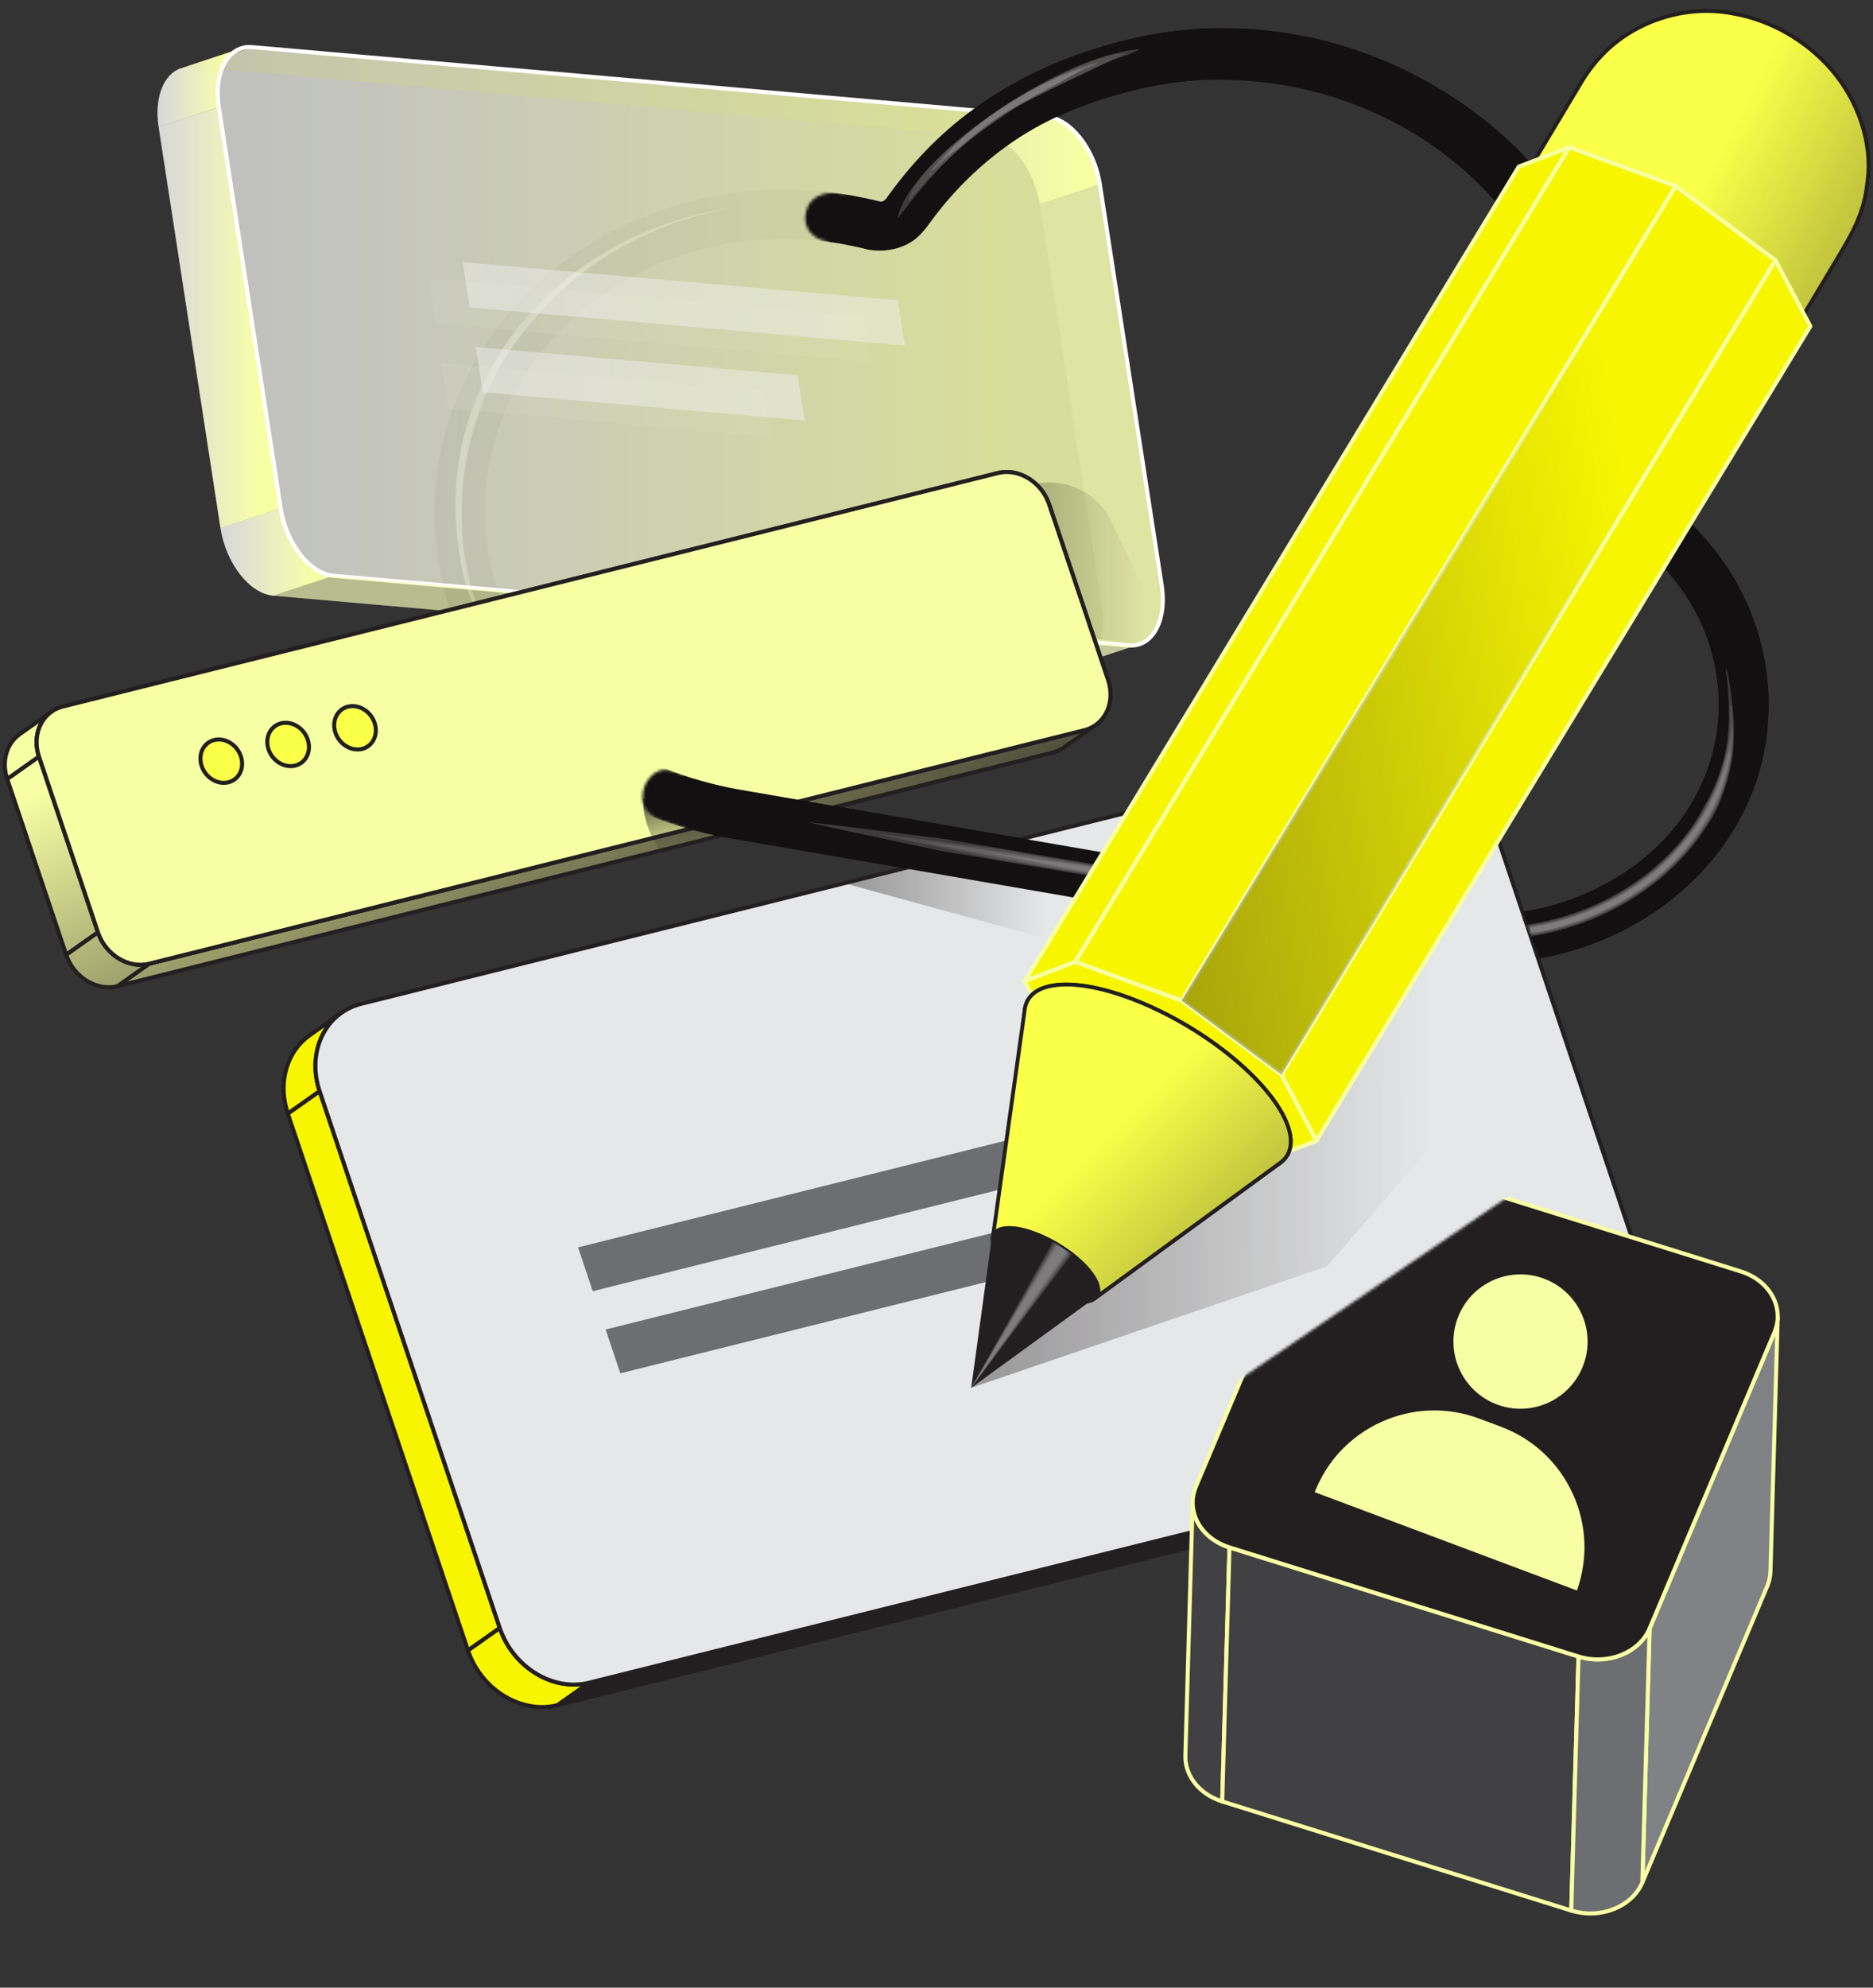 <svg width="660" height="700" viewBox="0 0 660 700" fill="none" xmlns="http://www.w3.org/2000/svg">
<rect x="0" y="0" width="660" height="700" fill="#333333" stroke="none"/>
<g clip-path="url(#clip0_202_282)">
<path d="M301.188 69.043L301.251 69.056L301.317 69.067L301.188 69.043ZM570.465 160.104C570.458 160.151 570.448 160.199 570.441 160.246C570.405 160.495 570.389 160.606 570.465 160.104ZM381.839 18.474C381.91 18.45 381.983 18.428 382.055 18.404C382.18 18.362 382.302 18.313 382.428 18.271L381.839 18.474ZM258.82 67.982C258.888 67.972 258.956 67.96 259.025 67.95C258.738 67.993 258.726 67.996 258.82 67.982ZM279.033 66.807L279.063 66.808C279.245 66.811 279.425 66.808 279.606 66.811L279.033 66.807Z" fill="#121011"/>
<path d="M621.853 232.897L621.776 232.48C621.572 231.398 621.35 230.32 621.109 229.246C620.698 227.415 620.235 225.593 619.713 223.79C618.565 219.826 617.136 215.948 615.437 212.187C611.862 204.267 607.097 196.907 601.427 190.329C594.428 182.213 586.078 175.257 576.93 169.692C575.845 169.028 574.75 168.381 573.646 167.75C572.556 167.137 571.457 166.54 570.35 165.958C569.451 165.483 569.553 165.454 569.715 164.574C569.98 163.136 570.225 161.694 570.442 160.248C570.478 159.996 570.535 159.606 570.542 159.565C570.583 159.275 570.63 158.984 570.667 158.694L570.818 157.494C570.99 156.132 571.141 154.769 571.269 153.402C571.586 150.037 571.767 146.651 571.786 143.27C571.819 138.053 571.541 132.839 570.952 127.656C569.337 113.547 565.875 99.902 559.697 87.073C547.124 60.964 524.91 40.333 499.471 26.924C471.764 12.321 439.523 6.737 408.567 11.696C399.556 13.14 390.714 15.539 382.057 18.405C367.956 23.198 354.749 29.926 342.694 38.691C330.741 47.382 320.618 58.145 312.097 70.183C311.41 70.76 310.991 71.179 309.935 70.926C309.039 70.71 308.141 70.501 307.241 70.297C305.253 69.846 303.257 69.433 301.253 69.058C293.931 67.702 286.508 66.965 279.065 66.81C276.448 66.773 273.835 66.781 271.218 66.889C268.786 66.989 266.353 67.146 263.931 67.386C262.745 67.5 261.559 67.629 260.376 67.774C260.068 67.813 259.759 67.852 259.45 67.893C259.332 67.909 258.959 67.964 258.821 67.983C253.598 68.774 248.431 69.728 243.31 71.048L244.2 70.81C219.294 76.827 195.974 90.74 179.328 110.296C166.755 125.066 158.041 142.923 154.671 162.06C151.311 181.147 153.214 201.163 160.249 219.226C169.567 243.147 186.954 263.639 208.798 277.071C216.962 282.123 225.66 286.312 234.735 289.452C239.314 291.036 243.967 292.403 248.692 293.482C249.898 293.757 251.107 294.018 252.319 294.261C253.286 294.455 254.735 294.986 255.806 294.916L327.32 307.273L431.869 325.338L488.207 335.073L495.489 336.331L501.803 337.422L504.012 337.804C529.191 342.029 555.797 337.504 577.829 324.448C601.218 310.587 618.537 287.684 622.357 260.407C622.982 255.942 623.219 251.446 623.197 246.94C623.197 242.281 622.641 237.524 621.856 232.898L621.853 232.897ZM360.758 35.089C359.743 35.686 358.736 36.296 357.737 36.918C358.723 36.3 359.717 35.61 360.758 35.089ZM353.858 39.44L353.557 39.645C354.754 38.83 355.955 37.985 357.205 37.255C355.979 38.032 354.78 38.88 353.557 39.645L353.858 39.44H353.858ZM353.892 39.417C354.218 39.196 354.08 39.289 353.892 39.417ZM353.512 39.676C352.371 40.675 350.926 41.471 349.693 42.378C350.949 41.454 352.223 40.554 353.512 39.676ZM604.958 258.187C602.794 272.425 595.92 285.833 585.912 296.174C575.546 306.881 562.267 314.323 548.044 318.568C533.834 322.809 518.984 322.734 504.491 320.23L483.773 316.65L446.7 310.245L409.637 303.841L372.584 297.439L335.539 291.038L298.502 284.639L261.472 278.24C248.39 275.98 235.726 272.032 224.03 265.678C212.049 259.19 201.384 250.565 192.792 239.96C183.369 228.328 176.559 214.604 173.176 200.008C171.521 192.867 170.686 185.536 170.723 178.205C170.767 169.608 172.456 160.925 175.09 152.76C183.665 126.177 204.845 105.035 230.089 93.873C240.083 89.454 250.616 86.417 261.458 85.029C266.296 84.408 271.168 84.097 276.046 84.098C279.419 84.101 282.79 84.252 286.15 84.551C287.186 84.643 289.884 84.928 290.197 84.95C290.718 85.014 293.165 85.343 293.869 85.449C295.305 85.664 296.735 85.913 298.162 86.184C299.762 86.492 301.356 86.829 302.946 87.185C304.004 87.422 305.624 87.931 306.79 88.054C311.441 88.545 315.809 88.008 319.78 85.962C323.15 84.222 325.376 81.625 327.56 78.613C335.711 67.372 345.654 57.602 357.116 49.777C369.404 41.389 383.577 35.871 397.923 32.163C406.933 29.834 415.995 28.385 425.303 28.096C434.373 27.813 443.448 28.436 452.394 29.956C478.096 34.325 502.448 46.321 521.038 64.684C541.877 85.268 554.606 113.463 554.274 142.949C554.22 147.595 553.868 152.232 553.221 156.832C552.776 160.013 551.893 163.141 552.104 166.376C552.364 170.35 553.914 174.129 556.518 177.14C558.817 179.797 561.708 181.241 564.706 182.91C579.148 190.951 591.238 202.758 598.584 217.669C604.687 230.059 606.98 244.517 604.957 258.187H604.958Z" fill="#121011"/>
<path d="M621.852 232.895V232.897C621.887 233.087 621.909 233.208 621.852 232.895Z" fill="#121011"/>
<path d="M255.148 73.627C178.521 89.682 140.252 166.878 176.4 232.474C135.423 165.78 176.952 85.266 258.688 72.938C257.626 73.144 256.207 73.405 255.148 73.627Z" fill="#656565"/>
<path d="M226.392 82.574C225.361 83.759 223.247 84.457 221.846 85.164C220.423 85.882 186.818 103.138 171.504 136.988C156.358 170.467 163.584 201.287 167.394 212.984C160.035 204.846 143.008 120.672 226.255 82.316C226.209 82.39 226.406 82.487 226.391 82.574" fill="#6E6E6E"/>
<path d="M208.392 92.867C165.351 129.827 159.95 155.208 163.647 201.652C153.419 158.275 170.946 116.941 210.531 91.084C209.813 91.672 209.1 92.266 208.392 92.867Z" fill="#777777"/>
<path d="M400.826 17.792C398.208 19.252 394.286 20.269 391.475 21.311C369.856 29.326 354.593 39.997 348.847 44.014C333.873 54.483 325.335 65.367 316.296 76.89C320.019 56.342 372.545 19.596 401.451 17.317C401.264 17.46 401.032 17.677 400.826 17.792Z" fill="#3D3A3B"/>
<path d="M395.388 19.482C372.285 30.286 358.835 36.98 355.038 39.563C342.601 48.024 333.587 55.247 321.59 69.161C321.126 69.7 320.442 70.363 319.909 70.833C326.282 50.615 380.581 18.443 396.777 18.738C396.36 18.962 395.816 19.282 395.388 19.482Z" fill="#514E4E"/>
<path d="M386.594 22.335C385.702 23.231 383.945 23.629 382.799 24.161C368.535 30.786 359.717 36.062 354.832 39.322C351.748 41.38 342.36 47.644 333.085 56.192C330.127 58.917 328.414 60.36 327.946 60.52C336.752 47.439 363.781 28.168 386.773 21.958C386.719 22.071 386.683 22.246 386.594 22.335Z" fill="#696667"/>
<path d="M380.683 24.752C370.122 31.348 358.611 36.306 348.398 43.504C342.834 47.425 338.137 52.46 332.304 56.035C340.664 44.709 365.09 28.862 381.617 24.041C381.337 24.254 380.982 24.565 380.683 24.752Z" fill="#7B7879"/>
<path d="M284.216 289.481L288.549 289.982C291.372 290.318 295.524 290.761 300.787 291.436L319.785 293.807L331.471 295.265C335.584 295.787 339.844 296.722 344.336 297.42L475.816 319.561L511.439 325.545C523.002 327.393 534.611 326.758 545.431 324.232C556.248 321.71 566.225 317.306 574.715 311.716C583.218 306.13 590.216 299.343 595.4 292.2C598.059 288.66 600.002 284.899 601.941 281.384C603.821 277.828 605.257 274.271 606.389 270.847C606.908 269.098 607.41 267.487 607.788 265.777C608.131 264.157 608.437 262.553 608.633 260.994C609.051 257.881 609.201 254.976 609.225 252.346C609.239 247.082 608.928 242.914 608.699 240.082C608.443 237.248 607.985 235.223 608.307 235.736C608.58 236.173 608.766 236.695 609.281 239.496C609.795 242.297 610.42 246.944 610.826 252.292C611.027 254.964 611.128 257.948 610.967 261.207C610.899 262.836 610.727 264.529 610.5 266.315C610.275 268.008 609.877 269.861 609.495 271.696C608.617 275.381 607.423 279.262 605.749 283.204C604.076 287.153 601.574 290.926 598.879 294.739C593.382 302.312 586.002 309.457 577.08 315.318C568.17 321.184 557.735 325.788 546.411 328.429C535.118 331.078 522.846 331.734 510.826 329.812L475.102 323.812L343.621 301.671C339.149 300.859 334.818 300.346 330.76 299.494L319.242 297.044L300.514 293.061C295.319 291.975 291.252 291.035 288.474 290.427L284.216 289.482V289.481Z" fill="#3D3A3B"/>
<path d="M309.188 293.686L313.095 294.152L324.133 295.502L341.269 297.69L351.808 299.042C355.51 299.57 359.362 300.366 363.414 301.005L482.061 320.986L498.219 323.707L506.259 325.061L510.262 325.734L514.222 326.316C524.628 327.635 535.195 326.951 544.982 324.708C554.794 322.472 563.888 318.7 571.799 313.978C579.697 309.221 586.4 303.512 591.673 297.474C594.289 294.437 596.585 291.35 598.522 288.258C599.425 286.675 600.355 285.16 601.131 283.62L602.346 281.376L603.435 279.15C604.158 277.691 604.708 276.212 605.309 274.811C605.795 273.37 606.352 272.002 606.734 270.641C607.539 267.92 608.234 265.416 608.645 263.097C609.495 258.45 609.562 255.423 609.65 252.865C609.739 250.302 609.429 247.474 609.798 248.191C610.25 249.069 610.352 249.689 610.499 252.57C610.638 255.268 610.843 258.468 610.509 263.334C610.416 264.621 610.282 265.904 610.105 267.181C609.957 268.486 609.577 269.901 609.294 271.329C608.995 272.774 608.521 274.234 608.116 275.779C607.595 277.281 607.124 278.874 606.476 280.455C604.098 286.892 599.804 293.453 594.366 299.826C588.844 306.149 581.851 312.099 573.636 317.046C565.407 321.958 555.967 325.872 545.776 328.195C535.583 330.52 524.685 331.247 513.714 329.856L509.67 329.261L505.667 328.587L497.627 327.233L481.469 324.512L362.822 304.532C358.784 303.809 354.884 303.3 351.213 302.586L340.812 300.412L323.904 296.867L313.032 294.527L309.188 293.687L309.188 293.686Z" fill="#514E4E"/>
<path d="M325.078 296.363L338.891 298.125L354.729 300.232L364.47 301.536C367.892 302.044 371.46 302.757 375.207 303.354L484.97 321.838L499.918 324.356L507.356 325.608L511.027 326.218L514.731 326.751C524.399 327.89 534.199 327.33 543.329 325.442C552.489 323.567 561.002 320.275 568.549 316.245C576.062 312.136 582.603 307.246 587.898 301.995C593.218 296.763 597.332 291.231 600.271 285.954C601.048 284.659 601.659 283.329 602.362 282.103C603.005 280.848 603.573 279.609 604.145 278.43L605.576 274.944L606.699 271.694L608.317 266.096C608.78 264.457 609.093 263.033 609.332 261.873C609.828 259.552 609.9 257.069 610.203 255.856C610.424 254.97 610.65 259.247 610.424 261.912C610.222 264.291 609.987 267.938 608.794 272.293C607.658 276.641 605.935 281.919 602.803 287.397C602.009 288.757 601.171 290.149 600.227 291.528C599.337 292.945 598.292 294.31 597.248 295.732C595.072 298.502 592.688 301.354 589.902 304.032C584.416 309.473 577.658 314.523 569.907 318.76C562.124 322.92 553.352 326.309 543.909 328.242C534.467 330.186 524.453 330.779 514.323 329.583L510.619 329.05L506.88 328.429L499.443 327.176L484.494 324.659L374.732 306.175C370.995 305.511 367.391 305.016 363.991 304.376L354.361 302.418L338.705 299.221L325.077 296.363H325.078Z" fill="#646162"/>
<path d="M346.247 299.927L358.835 301.614L373.273 303.613L382.15 304.861L391.943 306.535L492.083 323.398L505.72 325.695C510.25 326.473 514.758 327.231 519.204 327.513C528.164 328.103 537.057 327.273 545.392 325.356C549.483 324.397 553.509 323.178 557.446 321.708C561.296 320.244 564.955 318.543 568.42 316.707C574.918 313.226 580.954 308.942 586.386 303.956C591.302 299.216 594.948 294.73 598.101 290.125C601.251 285.527 603.96 280.033 605.48 276.314C606.962 272.581 607.664 270.326 608.174 268.227C608.685 266.123 609.267 264.117 609.539 264.793C609.849 265.563 609.668 266.131 609.281 268.264C608.893 270.4 607.753 274.606 606.44 278.456C605.098 282.293 603.099 285.858 600.13 290.716C597.112 295.523 593.043 300.8 587.843 305.53C582.277 310.64 576.092 315.031 569.433 318.598C565.888 320.477 562.143 322.217 558.204 323.715C554.177 325.219 550.059 326.465 545.873 327.446C537.347 329.408 528.245 330.258 519.062 329.653C514.433 329.357 509.896 328.586 505.364 327.81L491.727 325.514L391.587 308.65L381.786 307.025L372.989 305.297L358.694 302.456L346.247 299.927Z" fill="#767475"/>
<path d="M357.569 301.834L369.379 303.555L382.935 305.53C385.55 305.924 388.342 306.29 391.268 306.774L400.476 308.334L494.61 324.187L507.429 326.345C511.662 327.111 515.942 327.703 520.142 327.918C524.334 328.166 528.539 328.098 532.722 327.715C536.855 327.336 540.93 326.759 544.862 325.841C552.444 324.143 559.785 321.509 566.718 317.999C573.304 314.629 579.161 310.708 584.048 306.492C588.451 302.644 592.455 298.36 595.998 293.707C599.211 289.545 601.556 285.655 603.23 282.26C604.926 278.873 605.733 276.903 606.403 274.985C607.032 273.049 607.252 272.326 607.957 271.267C608.389 270.617 607.733 272.915 607.178 274.875C606.58 276.821 605.655 279.711 604.079 283.184C602.524 286.664 600.158 290.086 597.066 294.425C593.958 298.741 590.01 303.356 584.975 307.582C580.003 311.869 574.053 315.854 567.364 319.275C560.326 322.839 552.872 325.514 545.174 327.237C541.181 328.169 537.044 328.756 532.845 329.141C528.596 329.53 524.323 329.599 520.064 329.347C515.732 329.121 511.466 328.528 507.193 327.756L494.373 325.598L400.239 309.745L391.028 308.204C388.104 307.703 385.347 307.133 382.747 306.649L369.292 304.077L357.569 301.834V301.834Z" fill="#7E7C7D"/>
<path opacity="0.3" d="M347.743 48.139C356.107 48.871 364.441 59.519 366.354 71.914L388.152 213.2C390.064 225.595 384.832 235.055 376.468 234.323L96.317 209.791C87.953 209.059 79.618 198.411 77.706 186.016L55.908 44.73C53.995 32.335 59.228 22.875 67.592 23.607L347.743 48.139Z" fill="#BCBEC0"/>
<path opacity="0.3" d="M347.743 48.139C356.107 48.871 364.441 59.519 366.354 71.914L388.152 213.2C390.064 225.595 384.832 235.055 376.468 234.323L96.317 209.791C87.953 209.059 79.618 198.411 77.706 186.016L55.908 44.73C53.995 32.335 59.228 22.875 67.592 23.607L347.743 48.139Z" fill="#BCBEC0"/>
<g opacity="0.3">
<path d="M304.217 111.465L150.894 98.039L153.354 113.985L306.678 127.411L304.217 111.465ZM268.928 137.869L155.507 127.938L157.967 143.884L271.388 153.816L268.928 137.869Z" fill="#939598"/>
</g>
<path d="M368.95 41.122C377.314 41.855 385.648 52.503 387.561 64.898L366.354 71.914C364.441 59.519 356.107 48.871 347.743 48.139L368.95 41.122Z" fill="url(#paint0_linear_202_282)"/>
<path d="M380.288 233.901C386.347 231.896 389.753 223.577 388.152 213.2L409.359 206.183C410.96 216.56 407.554 224.88 401.495 226.884L380.288 233.901ZM387.561 64.898L409.359 206.183L388.152 213.2L366.354 71.914L387.561 64.898Z" fill="#939598"/>
<path opacity="0.3" d="M88.799 16.591L368.95 41.122L347.743 48.139L67.592 23.607L88.799 16.591Z" fill="#939598"/>
<path opacity="0.75" d="M368.95 41.122C377.314 41.855 385.648 52.503 387.561 64.898L409.359 206.183C411.271 218.578 406.039 228.038 397.675 227.306L117.524 202.774C109.16 202.042 100.825 191.394 98.913 178.999L77.115 37.714C75.202 25.319 80.435 15.858 88.799 16.591L368.95 41.122Z" fill="url(#paint1_linear_202_282)"/>
<path d="M98.912 178.999L77.706 186.016L55.908 44.73L77.115 37.714L98.912 178.999Z" fill="url(#paint2_linear_202_282)"/>
<path opacity="0.3" d="M84.979 17.012C86.158 16.622 87.436 16.471 88.799 16.591L67.592 23.607C66.23 23.488 64.951 23.639 63.772 24.029L84.979 17.012Z" fill="#F7FFA4"/>
<g opacity="0.3">
<path d="M84.979 17.012C86.158 16.622 87.436 16.471 88.799 16.591L67.592 23.607C66.23 23.488 64.951 23.639 63.772 24.029L84.979 17.012Z" fill="#F7FFA4"/>
<path d="M63.828 24.199L63.717 23.859L84.924 16.842C86.147 16.437 87.458 16.294 88.815 16.412L89.678 16.488L67.614 23.789L67.577 23.785C66.267 23.67 65.004 23.809 63.828 24.199ZM66.694 23.389C66.984 23.389 67.276 23.401 67.571 23.426L87.808 16.73C86.865 16.736 85.93 16.888 85.034 17.182L66.246 23.398C66.394 23.392 66.543 23.388 66.694 23.388L66.694 23.389Z" fill="black"/>
</g>
<path d="M63.772 24.029L84.979 17.012C78.92 19.017 75.514 27.336 77.115 37.714L55.908 44.73C54.307 34.353 57.713 26.034 63.772 24.029Z" fill="url(#paint3_linear_202_282)"/>
<path opacity="0.3" d="M88.799 16.591L368.95 41.122L347.743 48.139L67.592 23.607L88.799 16.591Z" fill="#F7FFA4"/>
<g opacity="0.45">
<path d="M316.365 105.744L163.041 92.318L165.502 108.264L318.825 121.69L316.365 105.744ZM281.075 132.148L167.654 122.216L170.115 138.163L283.535 148.094L281.075 132.148Z" fill="#F1F2F2"/>
</g>
<path d="M117.524 202.774L96.317 209.791C87.953 209.059 79.618 198.411 77.706 186.016L98.912 178.999C100.825 191.394 109.16 202.042 117.524 202.774Z" fill="url(#paint4_linear_202_282)"/>
<path d="M398.581 228.061C398.261 228.061 397.939 228.046 397.612 228.018L117.461 203.487C108.801 202.729 100.163 191.792 98.206 179.108L76.408 37.822C75.217 30.104 76.725 23.124 80.442 19.15C82.71 16.726 85.617 15.597 88.861 15.878L369.013 40.41C377.672 41.168 386.31 52.104 388.267 64.788L410.065 206.074C411.256 213.792 409.748 220.772 406.032 224.746C403.993 226.926 401.432 228.061 398.581 228.061ZM87.905 17.266C85.451 17.266 83.245 18.246 81.485 20.128C78.067 23.784 76.697 30.317 77.821 37.604L99.619 178.89C101.482 190.963 109.541 201.358 117.587 202.062L397.738 226.593C400.523 226.839 403.033 225.861 404.989 223.769C408.408 220.113 409.778 213.58 408.653 206.292L386.855 65.007C384.993 52.933 376.933 42.538 368.888 41.834L88.736 17.303C88.46 17.279 88.183 17.266 87.905 17.266Z" fill="white"/>
<path d="M109.106 364.619L120.305 356.705C112.34 362.334 108.939 373.3 112.633 384.299L101.435 392.213C97.741 381.214 101.142 370.248 109.106 364.619Z" fill="#F7F600"/>
<path d="M101.063 393.351L100.758 392.441C97.057 381.421 100.246 370.005 108.695 364.035L119.886 356.126L119.893 356.121L120.717 357.29L120.711 357.294C112.788 362.898 109.814 373.658 113.31 384.072L113.48 384.577L101.063 393.351ZM109.519 365.204C101.824 370.642 98.794 380.941 101.82 391.066L111.79 384.019C109.254 376.005 110.343 367.831 114.429 361.733L109.518 365.204H109.519ZM572.085 501.66L207.602 592.615L196.404 600.529L560.886 509.574C563.496 508.923 565.848 507.828 567.897 506.379L579.095 498.465C577.045 499.914 574.694 501.009 572.084 501.66H572.085Z" fill="#231F20"/>
<path d="M192.877 602.147L207.3 591.954L207.429 591.922L571.912 500.966C574.372 500.353 576.645 499.318 578.667 497.892L578.684 497.88L579.507 499.049L568.309 506.963C566.139 508.497 563.699 509.608 561.059 510.268L192.876 602.146L192.877 602.147ZM207.905 593.277L199.932 598.912L560.713 508.881C563.182 508.264 565.461 507.226 567.486 505.795L572.408 502.316C572.358 502.329 572.308 502.342 572.258 502.354L207.905 593.277Z" fill="#231F20"/>
<path d="M176.114 573.349L164.916 581.264L101.435 392.213L112.633 384.299L176.114 573.349Z" fill="#F7F600"/>
<path d="M164.544 582.401L164.239 581.491L100.587 391.936L113.004 383.161L113.31 384.071L176.961 573.626L164.544 582.401ZM102.281 392.49L165.288 580.124L175.267 573.072L112.261 385.437L102.281 392.49Z" fill="#231F20"/>
<path d="M207.602 592.616L196.404 600.53C183.65 603.713 169.559 595.091 164.916 581.264L176.114 573.349C180.758 587.177 194.848 595.799 207.602 592.616Z" fill="#F7F600"/>
<path d="M191.019 601.9C179.618 601.9 168.322 593.652 164.239 581.491L164.069 580.986L176.486 572.211L176.791 573.121C181.31 586.576 195.054 595.01 207.429 591.921L211.13 590.998L196.707 601.19L196.577 601.223C194.759 601.675 192.892 601.903 191.019 601.9ZM165.767 581.537C170.439 594.653 183.918 602.823 196.101 599.867L204.594 593.866C192.712 595.082 180.392 586.975 175.755 574.478L165.766 581.537H165.767Z" fill="#231F20"/>
<path d="M491.796 262.557C504.55 259.374 518.651 267.993 523.294 281.82L586.776 470.87C591.419 484.697 584.838 498.478 572.085 501.661L207.602 592.616C194.848 595.799 180.757 587.177 176.114 573.349L112.633 384.299C107.989 370.472 114.559 356.695 127.313 353.512L491.796 262.557Z" fill="#E6E7E8"/>
<path d="M202.218 593.987C190.817 593.988 179.521 585.739 175.437 573.577L111.955 384.526C109.515 377.261 110.038 369.583 113.39 363.46C116.337 358.074 121.22 354.294 127.139 352.817L491.622 261.862C504.71 258.596 519.222 267.446 523.971 281.591L587.453 470.641C589.892 477.903 589.368 485.58 586.016 491.704C583.067 497.093 578.18 500.875 572.258 502.353L207.776 593.309C205.958 593.76 204.091 593.989 202.218 593.987ZM497.204 262.613C495.45 262.613 493.697 262.819 491.968 263.251L127.485 354.206C121.957 355.585 117.397 359.116 114.643 364.148C111.483 369.922 110.997 377.184 113.31 384.071L176.791 573.122C181.31 586.576 195.054 595.011 207.429 591.922L571.912 500.966C577.443 499.586 582.007 496.052 584.763 491.017C587.923 485.242 588.41 477.982 586.099 471.098L522.617 282.048C518.729 270.472 508.007 262.612 497.204 262.612V262.613Z" fill="#231F20"/>
<path d="M406.513 388.683L203.695 439.295L208.877 454.726L411.694 404.114L406.513 388.683ZM363.445 430.787L213.411 468.227L218.592 483.658L368.626 446.218L363.445 430.787Z" fill="#6D6E71"/>
<path d="M144.982 257.077L155.927 273.063L156.386 279.491L189.577 271.322L144.982 257.077Z" fill="url(#paint5_linear_202_282)"/>
<path opacity="0.5" d="M397.675 227.306L117.524 202.774L96.317 209.791L376.468 234.323C377.83 234.442 379.109 234.291 380.288 233.901L401.494 226.884C400.315 227.274 399.037 227.425 397.675 227.306Z" fill="#F7FFA4"/>
<mask id="mask0_202_282" style="mask-type:luminance" maskUnits="userSpaceOnUse" x="404" y="407" width="237" height="293">
<path d="M551.928 407.485L416.642 499.502L404.734 637.767L580.509 699.271L640.53 541.936L639.101 437.522L551.928 407.485Z" fill="white"/>
</mask>
<g mask="url(#mask0_202_282)">
<path d="M417.699 618.239L420.26 528.766C420.059 535.757 425.078 542.413 433.241 544.963L430.68 634.436C422.517 631.886 417.499 625.23 417.699 618.239Z" fill="#414042"/>
<path d="M430.68 635.151C430.609 635.151 430.537 635.14 430.468 635.119C422.188 632.532 416.77 625.74 416.985 618.218L419.546 528.749V528.746C419.556 528.351 419.891 528.015 420.28 528.052C420.469 528.057 420.649 528.138 420.779 528.276C420.909 528.413 420.979 528.597 420.973 528.787C420.776 535.66 425.792 541.887 433.453 544.281C433.759 544.376 433.964 544.663 433.955 544.984L431.394 634.456C431.388 634.642 431.311 634.819 431.178 634.948C431.044 635.078 430.866 635.15 430.68 635.15L430.68 635.151ZM420.791 535.207L418.413 618.259C418.224 624.86 422.842 630.865 429.994 633.45L432.512 545.478C426.965 543.6 422.767 539.813 420.791 535.207Z" fill="#F7FFA4"/>
<path d="M625.281 469.176L581.285 573.498L578.723 662.97L622.721 558.649C623.442 556.937 623.812 555.187 623.862 553.456L626.423 463.984C626.374 465.714 626.004 467.464 625.281 469.176Z" fill="#808285"/>
<path d="M578.724 663.685C578.629 663.685 578.534 663.666 578.446 663.629C578.358 663.592 578.278 663.537 578.211 663.469C578.145 663.4 578.092 663.319 578.058 663.229C578.023 663.14 578.007 663.045 578.01 662.949L580.57 573.477C580.573 573.389 580.592 573.301 580.627 573.22L624.624 468.898C625.294 467.308 625.659 465.653 625.709 463.977V463.963C625.72 463.568 626.041 463.236 626.444 463.269C626.633 463.275 626.812 463.355 626.942 463.493C627.072 463.631 627.142 463.814 627.137 464.004L624.576 553.477C624.523 555.336 624.12 557.17 623.379 558.927L579.381 663.248C579.327 663.377 579.235 663.488 579.119 663.566C579.002 663.643 578.864 663.685 578.724 663.685ZM581.996 573.653L579.547 659.178L622.063 558.371C622.728 556.808 623.096 555.134 623.148 553.435L625.523 470.442L581.996 573.653Z" fill="#F7FFA4"/>
<path d="M556.231 583.385L553.67 672.857L430.68 634.436L433.241 544.963L556.231 583.385Z" fill="#414042"/>
<path d="M553.67 673.572C553.599 673.572 553.527 673.561 553.458 673.539L430.468 635.119C430.319 635.072 430.189 634.979 430.099 634.852C430.008 634.725 429.962 634.571 429.966 634.415L432.527 544.943C432.53 544.833 432.559 544.725 432.611 544.627C432.662 544.53 432.736 544.446 432.826 544.381C432.916 544.317 433.019 544.275 433.128 544.257C433.237 544.24 433.349 544.248 433.454 544.281L556.444 582.702C556.75 582.797 556.955 583.085 556.945 583.405L554.384 672.877C554.379 673.063 554.301 673.24 554.168 673.37C554.035 673.499 553.856 673.572 553.67 673.572ZM431.41 633.915L552.983 671.893L555.502 583.906L433.928 545.928L431.41 633.915Z" fill="#F7FFA4"/>
<path d="M581.285 573.498L578.724 662.97C575.078 671.614 563.862 676.041 553.671 672.857L556.232 583.385C566.423 586.568 577.64 582.142 581.285 573.498Z" fill="#6D6E71"/>
<path d="M560.421 674.598C558.108 674.598 555.756 674.257 553.457 673.539C553.308 673.493 553.179 673.399 553.088 673.272C552.997 673.145 552.951 672.992 552.956 672.836L555.517 583.364C555.52 583.254 555.548 583.145 555.6 583.048C555.652 582.95 555.725 582.866 555.815 582.802C555.905 582.738 556.008 582.696 556.117 582.678C556.226 582.661 556.338 582.669 556.443 582.702C566.277 585.773 577.125 581.521 580.626 573.22C580.691 573.066 580.807 572.939 580.955 572.862C581.104 572.785 581.274 572.762 581.437 572.798C581.6 572.834 581.745 572.925 581.848 573.057C581.95 573.188 582.004 573.352 581.998 573.519L579.437 662.991C579.435 663.08 579.416 663.167 579.381 663.249C576.429 670.249 568.683 674.599 560.42 674.599L560.421 674.598ZM554.4 672.329C564.046 675.081 574.521 670.889 578.014 662.813L580.485 576.478C575.859 583.399 566.067 586.785 556.919 584.329L554.4 672.329Z" fill="#F7FFA4"/>
<path d="M581.285 573.498C577.639 582.142 566.423 586.568 556.232 583.385L433.242 544.964C423.05 541.78 417.761 532.197 421.407 523.553L465.403 419.232C469.043 410.602 480.243 406.171 490.434 409.354L613.424 447.775C623.616 450.959 628.922 460.546 625.282 469.176L581.285 573.497L581.285 573.498Z" fill="#231F20"/>
<path d="M562.982 585.126C560.67 585.126 558.317 584.785 556.018 584.067L433.029 545.646C427.533 543.929 423.143 540.274 420.984 535.616C419.147 531.653 419.064 527.27 420.749 523.275L464.745 418.954C468.52 410.002 480.141 405.39 490.647 408.671L613.636 447.092C619.139 448.811 623.536 452.472 625.699 457.139C627.534 461.097 627.62 465.471 625.94 469.454L581.943 573.776C578.991 580.776 571.244 585.126 562.982 585.126ZM483.663 409.039C475.973 409.039 468.788 413.046 466.061 419.51L422.065 523.832C420.538 527.45 420.615 531.422 422.28 535.015C424.27 539.307 428.342 542.684 433.454 544.281L556.444 582.702C566.278 585.776 577.126 581.521 580.627 573.22L624.623 468.898C626.145 465.292 626.066 461.33 624.402 457.741C622.409 453.44 618.329 450.056 613.211 448.457L490.222 410.037C488.098 409.374 485.887 409.038 483.663 409.039Z" fill="#F7FFA4"/>
<path d="M535.793 496.85C549.243 496.85 560.146 485.937 560.146 472.475C560.146 459.014 549.243 448.101 535.793 448.101C522.343 448.101 511.44 459.014 511.44 472.475C511.44 485.937 522.343 496.85 535.793 496.85Z" fill="#F7FFA4"/>
<path d="M535.766 497.566C532.773 497.565 529.804 497.025 527.001 495.971C514.057 491.12 507.469 476.632 512.317 463.676C514.666 457.4 519.315 452.415 525.409 449.639C531.505 446.863 538.314 446.629 544.584 448.979C557.529 453.831 564.117 468.319 559.269 481.275C555.502 491.341 545.922 497.566 535.766 497.566V497.566ZM535.781 448.803C532.449 448.803 529.125 449.518 526.001 450.941C520.254 453.558 515.87 458.26 513.656 464.178C509.084 476.395 515.296 490.057 527.503 494.631C539.706 499.206 553.358 492.989 557.93 480.772C562.501 468.555 556.289 454.894 544.082 450.318C541.429 449.319 538.617 448.805 535.781 448.803Z" fill="#231F20"/>
<path d="M521.556 498.948L529.159 501.797C552.934 510.709 565.009 537.264 556.105 561.061L462.345 525.918C471.249 502.122 497.78 490.037 521.556 498.948Z" fill="#F7FFA4"/>
<path d="M556.102 561.777C556.018 561.777 555.934 561.763 555.851 561.732L462.092 526.589C461.914 526.522 461.771 526.388 461.692 526.215C461.614 526.043 461.607 525.846 461.673 525.668C466.049 513.973 474.714 504.682 486.072 499.509C497.43 494.337 510.119 493.899 521.805 498.279L529.407 501.129C553.53 510.17 565.806 537.169 556.772 561.312C556.721 561.449 556.63 561.566 556.51 561.649C556.391 561.732 556.248 561.777 556.103 561.777H556.102ZM463.267 525.502L555.678 560.14C559.657 548.988 559.153 536.943 554.241 526.141C549.231 515.121 540.233 506.714 528.905 502.468L521.303 499.619C509.975 495.374 497.673 495.796 486.663 500.812C475.87 505.727 467.585 514.479 463.266 525.502H463.267Z" fill="#231F20"/>
</g>
<path d="M342.231 488.756L467.549 445.999L546.751 354.944L519.993 273.53L342.231 488.756Z" fill="url(#paint6_linear_202_282)"/>
<path d="M298.533 311.337L375.502 332.448L386.205 318.522L324.438 303.786L298.533 311.337Z" fill="url(#paint7_linear_202_282)"/>
<path d="M325.689 179.921L364.087 170.623C375.925 167.757 388.057 174.091 392.481 185.45L406.061 213.853C409.01 220.021 404.026 227.027 397.237 226.255L353.469 221.277L325.689 179.921Z" fill="url(#paint8_linear_202_282)"/>
<path d="M6.955 258.563L18.153 250.649C13.587 253.876 11.634 260.167 13.75 266.468L2.551 274.383C0.435 268.081 2.388 261.79 6.955 258.563Z" fill="#F7FFA4"/>
<path d="M2.551 275.098C2.402 275.098 2.256 275.051 2.134 274.963C2.013 274.876 1.922 274.752 1.874 274.61C-0.29 268.165 1.586 261.481 6.543 257.978L17.732 250.071L17.741 250.065C17.896 249.964 18.084 249.928 18.265 249.963C18.447 249.998 18.608 250.102 18.714 250.253C18.82 250.404 18.864 250.591 18.837 250.773C18.809 250.956 18.711 251.121 18.564 251.234C14.128 254.368 12.465 260.4 14.427 266.24C14.476 266.386 14.477 266.544 14.429 266.69C14.381 266.837 14.287 266.964 14.162 267.052L2.963 274.967C2.841 275.053 2.697 275.098 2.551 275.098H2.551ZM13.791 254.607L7.367 259.148C3.165 262.117 1.451 267.684 2.948 273.227L12.911 266.187C11.674 262.097 12.049 257.947 13.791 254.607H13.791Z" fill="#231F20"/>
<path d="M382.057 257.172L52.578 339.392L41.379 347.305L370.858 265.085C372.298 264.731 373.658 264.111 374.87 263.257L386.068 255.343C384.856 256.197 383.496 256.817 382.057 257.172H382.057Z" fill="#F7FFA4"/>
<path d="M41.379 348.021C41.227 348.021 41.079 347.972 40.957 347.883C40.834 347.793 40.744 347.667 40.698 347.522C40.652 347.377 40.653 347.222 40.702 347.078C40.75 346.934 40.843 346.809 40.967 346.721L52.165 338.808C52.237 338.757 52.319 338.719 52.404 338.698L381.884 256.478C383.23 256.147 384.503 255.568 385.638 254.772L385.656 254.76C385.733 254.706 385.819 254.667 385.911 254.646C386.003 254.626 386.097 254.623 386.19 254.639C386.282 254.655 386.371 254.689 386.45 254.74C386.529 254.79 386.598 254.855 386.652 254.932C386.706 255.009 386.745 255.095 386.765 255.187C386.786 255.279 386.788 255.373 386.772 255.466C386.756 255.558 386.722 255.647 386.672 255.726C386.622 255.806 386.557 255.874 386.48 255.929L375.281 263.842C373.997 264.747 372.555 265.404 371.03 265.781L41.552 347.999C41.495 348.013 41.437 348.021 41.379 348.021ZM52.88 340.053L44.906 345.688L370.685 264.391C372.039 264.058 373.318 263.475 374.458 262.672L380.73 258.24L52.88 340.053Z" fill="#231F20"/>
<path d="M34.528 328.348L23.33 336.262L2.551 274.383L13.75 266.468L34.528 328.348Z" fill="#F7FFA4"/>
<path d="M23.33 336.977C23.18 336.977 23.035 336.93 22.913 336.842C22.792 336.755 22.701 336.631 22.653 336.489L1.874 274.611C1.825 274.465 1.824 274.307 1.872 274.161C1.92 274.014 2.014 273.887 2.139 273.798L13.338 265.884C13.429 265.82 13.534 265.778 13.644 265.762C13.754 265.746 13.866 265.755 13.972 265.79C14.077 265.824 14.173 265.883 14.252 265.961C14.332 266.04 14.391 266.135 14.427 266.241L35.206 328.12C35.255 328.266 35.255 328.424 35.208 328.57C35.16 328.717 35.066 328.844 34.94 328.933L23.742 336.846C23.62 336.932 23.476 336.977 23.33 336.977ZM3.398 274.66L23.702 335.124L33.682 328.072L13.378 267.607L3.398 274.66Z" fill="#231F20"/>
<path d="M52.577 339.392L41.379 347.306C34.074 349.129 25.989 344.182 23.33 336.262L34.528 328.348C37.188 336.268 45.272 341.214 52.577 339.392Z" fill="#F7FFA4"/>
<path d="M38.297 348.396C31.633 348.396 25.035 343.585 22.653 336.489C22.604 336.343 22.604 336.185 22.651 336.039C22.699 335.893 22.793 335.766 22.919 335.677L34.117 327.763C34.208 327.699 34.312 327.657 34.422 327.64C34.532 327.623 34.645 327.633 34.751 327.667C34.857 327.702 34.953 327.761 35.032 327.839C35.111 327.918 35.17 328.014 35.206 328.12C37.746 335.685 45.466 340.432 52.405 338.697C52.566 338.657 52.737 338.674 52.887 338.747C53.038 338.819 53.158 338.942 53.227 339.093C53.296 339.245 53.311 339.416 53.267 339.577C53.224 339.738 53.126 339.879 52.99 339.975L41.791 347.889C41.719 347.94 41.638 347.977 41.553 347.998C40.477 348.267 39.386 348.395 38.297 348.395V348.396ZM24.185 336.534C26.874 343.761 34.32 348.251 41.079 346.643L49.801 340.479C49.699 340.482 49.598 340.483 49.496 340.483C43.116 340.483 36.797 336.073 34.179 329.471L24.185 336.534L24.185 336.534Z" fill="#231F20"/>
<path d="M351.644 166.6C358.949 164.778 367.033 169.724 369.693 177.644L390.471 239.524C393.131 247.444 389.362 255.348 382.057 257.172L52.577 339.392C45.272 341.215 37.188 336.268 34.528 328.348L13.75 266.468C11.09 258.548 14.859 250.644 22.165 248.82L351.644 166.6Z" fill="#F7FFA4"/>
<path d="M49.495 340.482C42.832 340.482 36.234 335.671 33.851 328.576L13.073 266.696C11.648 262.454 11.956 257.964 13.919 254.378C15.65 251.214 18.517 248.994 21.991 248.126L351.47 165.906C359.114 163.998 367.598 169.161 370.37 177.416L391.148 239.295C392.573 243.538 392.264 248.029 390.301 251.615C388.57 254.778 385.703 256.998 382.23 257.865L52.751 340.086C51.686 340.35 50.592 340.484 49.495 340.482ZM354.745 166.937C353.764 166.937 352.783 167.053 351.817 167.294L22.338 249.514C19.254 250.284 16.71 252.255 15.172 255.065C13.401 258.302 13.129 262.375 14.427 266.24L35.206 328.12C37.746 335.685 45.466 340.432 52.405 338.697L381.884 256.477C384.967 255.708 387.511 253.737 389.048 250.928C390.821 247.69 391.092 243.616 389.795 239.751L369.016 177.872C366.829 171.36 360.808 166.937 354.745 166.937Z" fill="#231F20"/>
<path d="M351.644 166.6C358.949 164.778 367.033 169.724 369.693 177.644L390.471 239.524C393.131 247.444 389.362 255.348 382.057 257.172L52.577 339.392C45.272 341.215 37.188 336.268 34.528 328.348L13.75 266.468C11.09 258.548 14.859 250.644 22.165 248.82L351.644 166.6Z" fill="#F7FFA4"/>
<path d="M49.495 340.482C42.832 340.482 36.234 335.671 33.851 328.576L13.073 266.696C11.648 262.454 11.956 257.964 13.919 254.378C15.65 251.214 18.517 248.994 21.991 248.126L351.47 165.906C359.114 163.998 367.598 169.161 370.37 177.416L391.148 239.295C392.573 243.538 392.264 248.029 390.301 251.615C388.57 254.778 385.703 256.998 382.23 257.865L52.751 340.086C51.686 340.35 50.592 340.484 49.495 340.482ZM354.745 166.937C353.764 166.937 352.783 167.053 351.817 167.294L22.338 249.514C19.254 250.284 16.71 252.255 15.172 255.065C13.401 258.302 13.129 262.375 14.427 266.24L35.206 328.12C37.746 335.685 45.466 340.432 52.405 338.697L381.884 256.477C384.967 255.708 387.511 253.737 389.048 250.928C390.821 247.69 391.092 243.616 389.795 239.751L369.016 177.872C366.829 171.36 360.808 166.937 354.745 166.937Z" fill="#231F20"/>
<path d="M75.475 260.623C71.657 261.575 69.683 265.68 71.064 269.793C72.442 273.898 76.655 276.459 80.472 275.506C84.282 274.555 86.257 270.451 84.878 266.346C83.497 262.233 79.284 259.672 75.475 260.622" fill="#FAFF48"/>
<path d="M78.856 276.419C75.237 276.419 71.668 273.836 70.387 270.021C69.62 267.737 69.789 265.313 70.853 263.369C71.804 261.629 73.385 260.407 75.302 259.929C79.463 258.892 84.06 261.668 85.555 266.118C86.321 268.399 86.151 270.822 85.088 272.764C84.136 274.502 82.559 275.722 80.646 276.2C80.06 276.345 79.459 276.418 78.856 276.418V276.419ZM77.106 261.139C76.617 261.139 76.129 261.197 75.648 261.317C74.899 261.501 74.197 261.84 73.587 262.311C72.977 262.783 72.473 263.377 72.106 264.056C71.234 265.651 71.101 267.659 71.741 269.566C73.003 273.322 76.842 275.677 80.3 274.813C81.821 274.433 83.077 273.462 83.835 272.078C84.707 270.484 84.841 268.478 84.202 266.575C83.115 263.338 80.121 261.14 77.106 261.14L77.106 261.139Z" fill="#231F20"/>
<path d="M99.037 254.743C95.22 255.696 93.245 259.801 94.626 263.914C96.005 268.019 100.218 270.579 104.035 269.626C107.845 268.676 109.819 264.571 108.44 260.466C107.059 256.353 102.847 253.793 99.037 254.743Z" fill="#FAFF48"/>
<path d="M102.418 270.538C98.8 270.538 95.23 267.956 93.95 264.141C93.182 261.856 93.352 259.432 94.415 257.488C95.368 255.748 96.948 254.527 98.864 254.049C103.027 253.01 107.623 255.787 109.118 260.237C109.884 262.518 109.714 264.941 108.651 266.883C107.7 268.621 106.122 269.842 104.209 270.319C103.623 270.465 103.022 270.538 102.418 270.538L102.418 270.538ZM100.668 255.259C100.18 255.259 99.692 255.317 99.21 255.437C97.685 255.818 96.427 256.79 95.668 258.176C94.796 259.77 94.663 261.779 95.303 263.685C96.564 267.441 100.403 269.797 103.862 268.932C105.384 268.553 106.639 267.581 107.397 266.197C108.269 264.603 108.403 262.598 107.764 260.694C106.677 257.458 103.683 255.26 100.668 255.26L100.668 255.259Z" fill="#231F20"/>
<path d="M122.6 248.863C118.782 249.816 116.816 253.919 118.197 258.032C119.575 262.137 123.781 264.7 127.597 263.747C131.415 262.795 133.382 258.692 132.004 254.587C130.622 250.474 126.417 247.91 122.6 248.863Z" fill="#FAFF48"/>
<path d="M125.984 264.658C122.368 264.658 118.801 262.075 117.519 258.259C116.751 255.972 116.92 253.546 117.983 251.603C118.933 249.866 120.512 248.646 122.425 248.169C126.586 247.131 131.185 249.907 132.679 254.357C133.446 256.64 133.276 259.063 132.214 261.004C131.263 262.741 129.684 263.962 127.769 264.44C127.18 264.587 126.581 264.657 125.983 264.657L125.984 264.658ZM122.772 249.557C122.025 249.74 121.324 250.078 120.715 250.549C120.106 251.019 119.603 251.612 119.237 252.29C118.365 253.883 118.232 255.893 118.873 257.803C120.135 261.56 123.97 263.912 127.424 263.052C128.171 262.869 128.872 262.53 129.481 262.06C130.091 261.589 130.595 260.995 130.961 260.318C131.833 258.726 131.966 256.719 131.326 254.814C130.063 251.053 126.225 248.695 122.772 249.557V249.557Z" fill="#231F20"/>
<path d="M382.057 257.172L52.578 339.392C45.272 341.215 37.188 336.268 34.528 328.349L13.75 266.469C11.634 260.167 13.587 253.876 18.153 250.65L6.955 258.563C2.389 261.79 0.436 268.081 2.551 274.383L23.33 336.262C25.989 344.182 34.074 349.129 41.379 347.305L370.858 265.085C372.298 264.731 373.658 264.111 374.87 263.257L386.068 255.343C384.856 256.197 383.496 256.817 382.057 257.172H382.057Z" fill="url(#paint9_linear_202_282)"/>
<path d="M226.603 281.132C226.424 289.419 230.162 295.871 232.489 299.438L259.642 293.716L226.603 281.132Z" fill="url(#paint10_linear_202_282)"/>
<mask id="mask1_202_282" style="mask-type:luminance" maskUnits="userSpaceOnUse" x="226" y="0" width="415" height="351">
<path d="M296.109 68.154C291.32 67.308 286.439 68.891 284.679 72.666C282.425 77.501 283.977 83.875 292.061 85.238C279.03 96.025 271.179 278.117 258.952 276.077C246.781 274.047 241.696 273.146 236.6 271.433C228.565 268.732 221.986 282.254 230.282 287.577C231.899 288.615 233.922 289.269 236.6 290.094C247.086 293.328 271.83 304.502 295.924 308.238C298.643 308.659 357.031 320.945 415.218 321.688C430.325 321.881 445.418 310.625 459.52 310.795C500.652 311.292 533.35 311.653 533.35 311.653L544.582 343.396C544.582 343.396 547.036 353.863 556.326 348.725C570.171 341.068 584.974 336.541 597.813 327.378C622.661 309.646 639.123 280.209 640.816 246.145C642.435 213.568 620.106 208.115 613.48 181.491C601.945 135.152 541.318 39.793 528.992 33.712C492.999 15.954 465.799 0.033 423.597 0.129C390.826 0.205 343.59 19.448 320.268 41.763C313.158 48.566 305.125 69.747 296.109 68.154Z" fill="white"/>
</mask>
<g mask="url(#mask1_202_282)">
<path d="M301.188 69.043L301.251 69.056L301.317 69.067L301.188 69.043ZM570.465 160.104C570.458 160.151 570.448 160.199 570.441 160.246C570.405 160.495 570.389 160.606 570.465 160.104ZM381.839 18.474C381.91 18.45 381.983 18.428 382.055 18.404C382.18 18.362 382.302 18.313 382.428 18.271L381.839 18.474ZM258.82 67.982C258.888 67.972 258.956 67.96 259.025 67.95C258.738 67.993 258.726 67.996 258.82 67.982ZM279.033 66.807L279.063 66.808C279.245 66.811 279.425 66.808 279.606 66.811L279.033 66.807Z" fill="#121011"/>
<path d="M621.853 232.897L621.776 232.48C621.572 231.398 621.35 230.32 621.109 229.246C620.698 227.415 620.235 225.593 619.713 223.79C618.565 219.826 617.136 215.948 615.437 212.187C611.862 204.267 607.097 196.907 601.427 190.329C594.428 182.213 586.078 175.257 576.93 169.692C575.845 169.028 574.75 168.381 573.646 167.75C572.556 167.137 571.457 166.54 570.35 165.958C569.451 165.483 569.553 165.454 569.715 164.574C569.98 163.136 570.225 161.694 570.442 160.248C570.478 159.996 570.535 159.606 570.542 159.565C570.583 159.275 570.63 158.984 570.667 158.694L570.818 157.494C570.99 156.132 571.141 154.769 571.269 153.402C571.586 150.037 571.767 146.651 571.786 143.27C571.819 138.053 571.541 132.839 570.952 127.656C569.337 113.547 565.875 99.902 559.697 87.073C547.124 60.964 524.91 40.333 499.471 26.924C471.764 12.321 439.523 6.737 408.567 11.696C399.556 13.14 390.714 15.539 382.057 18.405C367.956 23.198 354.749 29.926 342.694 38.691C330.741 47.382 320.618 58.145 312.097 70.183C311.41 70.76 310.991 71.179 309.935 70.926C309.039 70.71 308.141 70.501 307.241 70.297C305.253 69.846 303.257 69.433 301.253 69.058C293.931 67.702 286.508 66.965 279.065 66.81C276.448 66.773 273.835 66.781 271.218 66.889C268.786 66.989 266.353 67.146 263.931 67.386C262.745 67.5 261.559 67.629 260.376 67.774C260.068 67.813 259.759 67.852 259.45 67.893C259.332 67.909 258.959 67.964 258.821 67.983C253.598 68.774 248.431 69.728 243.31 71.048L244.2 70.81C219.294 76.827 195.974 90.74 179.328 110.296C166.755 125.066 158.041 142.923 154.671 162.06C151.311 181.147 153.214 201.163 160.249 219.226C169.567 243.147 186.954 263.639 208.798 277.071C216.962 282.123 225.66 286.312 234.735 289.452C239.314 291.036 243.967 292.403 248.692 293.482C249.898 293.757 251.107 294.018 252.319 294.261C253.286 294.455 254.735 294.986 255.806 294.916L327.32 307.273L431.869 325.338L488.207 335.073L495.489 336.331L501.803 337.422L504.012 337.804C529.191 342.029 555.797 337.504 577.829 324.448C601.218 310.587 618.537 287.684 622.357 260.407C622.982 255.942 623.219 251.446 623.197 246.94C623.197 242.281 622.641 237.524 621.856 232.898L621.853 232.897ZM360.758 35.089C359.743 35.686 358.736 36.296 357.737 36.918C358.723 36.3 359.717 35.61 360.758 35.089ZM353.858 39.44L353.557 39.645C354.754 38.83 355.955 37.985 357.205 37.255C355.979 38.032 354.78 38.88 353.557 39.645L353.858 39.44H353.858ZM353.892 39.417C354.218 39.196 354.08 39.289 353.892 39.417ZM353.512 39.676C352.371 40.675 350.926 41.471 349.693 42.378C350.949 41.454 352.223 40.554 353.512 39.676ZM604.958 258.187C602.794 272.425 595.92 285.833 585.912 296.174C575.546 306.881 562.267 314.323 548.044 318.568C533.834 322.809 518.984 322.734 504.491 320.23L483.773 316.65L446.7 310.245L409.637 303.841L372.584 297.439L335.539 291.038L298.502 284.639L261.472 278.24C248.39 275.98 235.726 272.032 224.03 265.678C212.049 259.19 201.384 250.565 192.792 239.96C183.369 228.328 176.559 214.604 173.176 200.008C171.521 192.867 170.686 185.536 170.723 178.205C170.767 169.608 172.456 160.925 175.09 152.76C183.665 126.177 204.845 105.035 230.089 93.873C240.083 89.454 250.616 86.417 261.458 85.029C266.296 84.408 271.168 84.097 276.046 84.098C279.419 84.101 282.79 84.252 286.15 84.551C287.186 84.643 289.884 84.928 290.197 84.95C290.718 85.014 293.165 85.343 293.869 85.449C295.305 85.664 296.735 85.913 298.162 86.184C299.762 86.492 301.356 86.829 302.946 87.185C304.004 87.422 305.628 87.898 306.79 88.054C311.128 88.634 315.809 88.008 319.78 85.962C323.15 84.222 325.376 81.625 327.56 78.613C335.711 67.372 345.654 57.602 357.116 49.777C369.404 41.389 383.577 35.871 397.923 32.163C406.933 29.834 415.995 28.385 425.303 28.096C434.373 27.813 443.448 28.436 452.394 29.956C478.096 34.325 502.448 46.321 521.038 64.684C541.877 85.268 554.606 113.463 554.274 142.949C554.22 147.595 553.868 152.232 553.221 156.832C552.776 160.013 551.893 163.141 552.104 166.376C552.364 170.35 553.914 174.129 556.518 177.14C558.817 179.797 561.708 181.241 564.706 182.91C579.148 190.951 591.238 202.758 598.584 217.669C604.687 230.059 606.98 244.517 604.957 258.187H604.958Z" fill="#121011"/>
<path d="M621.852 232.895V232.897C621.887 233.087 621.909 233.208 621.852 232.895Z" fill="#121011"/>
<path d="M255.148 73.627C178.521 89.682 140.252 166.878 176.4 232.474C135.423 165.78 176.952 85.266 258.688 72.938C257.626 73.144 256.207 73.405 255.148 73.627Z" fill="#656565"/>
<path d="M400.826 17.792C398.208 19.252 394.286 20.269 391.475 21.311C369.856 29.326 354.593 39.997 348.847 44.014C333.873 54.483 325.335 65.367 316.296 76.89C320.019 56.342 372.545 19.596 401.451 17.317C401.264 17.46 401.032 17.677 400.826 17.792Z" fill="#3D3A3B"/>
<path d="M395.388 19.482C372.285 30.286 358.835 36.98 355.038 39.563C342.601 48.024 333.587 55.247 321.59 69.161C321.125 69.7 320.442 70.363 319.908 70.833C326.282 50.615 380.581 18.443 396.777 18.738C396.36 18.962 395.816 19.282 395.388 19.482Z" fill="#514E4E"/>
<path d="M386.594 22.335C385.702 23.231 383.945 23.629 382.799 24.161C368.535 30.786 359.717 36.062 354.832 39.322C351.748 41.38 342.36 47.644 333.085 56.192C330.127 58.917 328.414 60.36 327.946 60.52C336.751 47.439 363.78 28.168 386.773 21.958C386.719 22.071 386.683 22.246 386.594 22.335Z" fill="#696667"/>
<path d="M380.683 24.752C370.122 31.348 358.611 36.306 348.398 43.504C342.834 47.425 338.137 52.46 332.304 56.035C340.664 44.709 365.09 28.862 381.617 24.041C381.337 24.254 380.982 24.565 380.683 24.752Z" fill="#7B7879"/>
<path d="M284.215 289.481L288.548 289.982C291.372 290.318 295.523 290.761 300.787 291.436L319.785 293.807L331.471 295.265C335.584 295.787 339.844 296.722 344.336 297.42L475.816 319.561L511.439 325.545C523.002 327.393 534.611 326.758 545.431 324.232C556.248 321.71 566.225 317.306 574.715 311.716C583.218 306.13 590.216 299.343 595.4 292.2C598.059 288.66 600.002 284.899 601.941 281.384C603.821 277.828 605.257 274.271 606.389 270.847C606.908 269.098 607.41 267.487 607.788 265.777C608.131 264.157 608.437 262.553 608.633 260.994C609.051 257.881 609.201 254.976 609.225 252.346C609.239 247.082 608.928 242.914 608.699 240.082C608.443 237.248 607.985 235.223 608.306 235.736C608.58 236.173 608.766 236.695 609.28 239.496C609.795 242.297 610.42 246.944 610.826 252.292C611.027 254.964 611.127 257.948 610.967 261.207C610.899 262.836 610.727 264.529 610.5 266.315C610.275 268.008 609.877 269.861 609.495 271.696C608.617 275.381 607.423 279.262 605.749 283.204C604.076 287.153 601.574 290.926 598.879 294.739C593.382 302.312 586.001 309.457 577.079 315.318C568.17 321.184 557.734 325.788 546.411 328.429C535.118 331.078 522.846 331.734 510.826 329.812L475.102 323.812L343.621 301.671C339.149 300.859 334.818 300.346 330.76 299.494L319.241 297.044L300.514 293.061C295.319 291.975 291.252 291.035 288.474 290.427L284.215 289.482V289.481Z" fill="#3D3A3B"/>
<path d="M309.188 293.686L313.095 294.152L324.133 295.502L341.269 297.69L351.808 299.042C355.51 299.57 359.362 300.366 363.414 301.005L482.061 320.986L498.219 323.707L506.259 325.061L510.262 325.734L514.222 326.316C524.628 327.635 535.195 326.951 544.982 324.708C554.793 322.472 563.887 318.7 571.799 313.978C579.697 309.221 586.4 303.512 591.673 297.474C594.289 294.437 596.585 291.35 598.522 288.258C599.424 286.675 600.355 285.16 601.131 283.62L602.345 281.376L603.434 279.15C604.158 277.691 604.707 276.212 605.309 274.811C605.795 273.37 606.352 272.002 606.734 270.641C607.539 267.92 608.234 265.416 608.645 263.097C609.495 258.45 609.562 255.423 609.65 252.865C609.739 250.302 609.429 247.474 609.798 248.191C610.25 249.069 610.352 249.689 610.499 252.57C610.638 255.268 610.843 258.468 610.509 263.334C610.416 264.621 610.282 265.904 610.105 267.181C609.957 268.486 609.577 269.901 609.294 271.329C608.995 272.774 608.521 274.234 608.115 275.779C607.595 277.281 607.124 278.874 606.476 280.455C604.097 286.892 599.803 293.453 594.366 299.826C588.844 306.149 581.851 312.099 573.635 317.046C565.407 321.958 555.967 325.872 545.775 328.195C535.583 330.52 524.685 331.247 513.714 329.856L509.67 329.261L505.667 328.587L497.627 327.233L481.469 324.512L362.822 304.532C358.784 303.809 354.884 303.3 351.213 302.586L340.812 300.412L323.904 296.867L313.032 294.527L309.188 293.687L309.188 293.686Z" fill="#514E4E"/>
<path d="M325.078 296.363L338.891 298.125L354.729 300.232L364.47 301.536C367.892 302.044 371.46 302.757 375.207 303.354L484.97 321.838L499.918 324.356L507.356 325.608L511.027 326.218L514.731 326.751C524.399 327.89 534.199 327.33 543.329 325.442C552.489 323.567 561.002 320.275 568.549 316.245C576.062 312.136 582.603 307.246 587.898 301.995C593.218 296.763 597.332 291.231 600.271 285.954C601.048 284.659 601.659 283.329 602.362 282.103C603.005 280.848 603.573 279.609 604.145 278.43L605.576 274.944L606.699 271.694L608.317 266.096C608.78 264.457 609.093 263.033 609.332 261.873C609.828 259.552 609.9 257.069 610.203 255.856C610.424 254.97 610.65 259.247 610.424 261.912C610.222 264.291 609.987 267.938 608.794 272.293C607.658 276.641 605.935 281.919 602.803 287.397C602.009 288.757 601.171 290.149 600.227 291.528C599.337 292.945 598.292 294.31 597.248 295.732C595.072 298.502 592.688 301.354 589.902 304.032C584.416 309.473 577.658 314.523 569.907 318.76C562.124 322.92 553.352 326.309 543.909 328.242C534.467 330.186 524.453 330.779 514.323 329.583L510.619 329.05L506.88 328.429L499.443 327.176L484.494 324.659L374.732 306.175C370.995 305.511 367.391 305.016 363.991 304.376L354.361 302.418L338.705 299.221L325.077 296.363H325.078Z" fill="#646162"/>
<path d="M346.247 299.927L358.835 301.614L373.273 303.613L382.15 304.861L391.943 306.535L492.083 323.398L505.72 325.695C510.25 326.473 514.758 327.231 519.204 327.513C528.164 328.103 537.057 327.273 545.392 325.356C549.483 324.397 553.509 323.178 557.446 321.708C561.296 320.244 564.955 318.543 568.42 316.707C574.918 313.226 580.954 308.942 586.386 303.956C591.302 299.216 594.947 294.73 598.101 290.125C601.251 285.527 603.96 280.033 605.48 276.314C606.962 272.581 607.664 270.326 608.174 268.227C608.685 266.123 609.267 264.117 609.539 264.793C609.849 265.563 609.667 266.131 609.28 268.264C608.893 270.4 607.752 274.606 606.439 278.456C605.098 282.293 603.099 285.858 600.13 290.716C597.112 295.523 593.043 300.8 587.843 305.53C582.277 310.64 576.092 315.031 569.433 318.598C565.888 320.477 562.143 322.217 558.204 323.715C554.177 325.219 550.058 326.465 545.873 327.446C537.347 329.408 528.245 330.258 519.062 329.653C514.433 329.357 509.895 328.586 505.364 327.81L491.727 325.514L391.587 308.65L381.786 307.025L372.989 305.297L358.693 302.456L346.247 299.927Z" fill="#767475"/>
<path d="M357.569 301.834L369.379 303.555L382.935 305.53C385.55 305.924 388.342 306.29 391.268 306.774L400.476 308.334L494.61 324.187L507.429 326.345C511.662 327.111 515.942 327.703 520.142 327.918C524.334 328.166 528.539 328.098 532.722 327.715C536.855 327.336 540.93 326.759 544.862 325.841C552.444 324.143 559.785 321.509 566.718 317.999C573.304 314.629 579.161 310.708 584.048 306.492C588.451 302.644 592.455 298.36 595.998 293.707C599.211 289.545 601.556 285.655 603.23 282.26C604.926 278.873 605.733 276.903 606.403 274.985C607.032 273.049 607.252 272.326 607.957 271.267C608.389 270.617 607.733 272.915 607.178 274.875C606.58 276.821 605.655 279.711 604.079 283.184C602.524 286.664 600.158 290.086 597.066 294.425C593.958 298.741 590.01 303.356 584.975 307.582C580.003 311.869 574.053 315.854 567.364 319.275C560.326 322.839 552.872 325.514 545.174 327.237C541.181 328.169 537.044 328.756 532.845 329.141C528.596 329.53 524.323 329.599 520.064 329.347C515.732 329.121 511.466 328.528 507.193 327.756L494.373 325.598L400.239 309.745L391.028 308.204C388.104 307.703 385.347 307.133 382.747 306.649L369.292 304.077L357.569 301.834V301.834Z" fill="#7E7C7D"/>
</g>
<path d="M658.121 63.473C659.892 49.679 654.42 35.09 645.509 24.698C636.692 14.415 624.137 7.106 610.774 4.772C596.888 1.992 581.754 5.707 570.45 14.112C565.188 18.024 560.713 23.147 557.351 28.761L553.322 35.492L540.32 57.208C538.613 60.058 537.33 62.596 537.739 66.133C538.577 73.357 543.655 79.895 548.381 85.113C558.463 96.245 571.34 105.032 584.771 111.614C590.976 114.655 597.435 117.251 604.11 119.061C609.509 120.525 615.182 121.565 620.797 121.23C623.972 121.04 627.362 120.382 630.011 118.523C631.837 117.24 632.842 115.39 633.956 113.529L640.709 102.249L647.828 90.359C651.656 83.965 655.242 77.77 656.983 70.44C657.532 68.14 657.821 65.814 658.121 63.472C658.32 61.918 658.099 63.644 658.121 63.472L658.121 63.473Z" fill="#FAFF48"/>
<path d="M618.624 121.974C614.294 121.974 609.561 121.244 603.934 119.718C597.649 118.014 591.283 115.563 584.474 112.225C569.616 104.944 557.304 95.976 547.879 85.57C543.303 80.519 537.94 73.754 537.066 66.211C536.626 62.423 538.016 59.734 539.738 56.858L556.77 28.411C560.282 22.546 564.873 17.412 570.046 13.566C581.75 4.862 597.026 1.326 610.908 4.104C624.236 6.432 637.043 13.779 646.026 24.255C655.548 35.361 660.323 49.717 658.885 62.813C658.885 62.846 658.884 62.878 658.88 62.911L658.861 63.056L658.797 63.553V63.56L658.765 63.811C658.479 66.041 658.183 68.347 657.646 70.599C655.935 77.8 652.598 83.72 648.413 90.709L634.271 114.332C633.253 116.046 632.199 117.818 630.403 119.081C628.037 120.741 624.909 121.667 620.839 121.909C620.102 121.952 619.364 121.974 618.626 121.974L618.624 121.974ZM601.393 4.536C590.623 4.536 579.697 8.084 570.856 14.657C565.824 18.399 561.356 23.397 557.935 29.11L540.904 57.558C539.255 60.311 538.025 62.685 538.415 66.055C539.245 73.214 544.447 79.756 548.885 84.656C558.194 94.934 570.369 103.799 585.071 111.004C591.801 114.303 598.088 116.724 604.288 118.405C610.742 120.156 615.974 120.836 620.757 120.552C624.568 120.325 627.468 119.479 629.621 117.968C631.179 116.873 632.113 115.302 633.101 113.637L647.246 90.011C651.37 83.123 654.657 77.296 656.323 70.284C656.844 68.102 657.121 65.934 657.416 63.639L657.448 63.39V63.387C659.081 50.662 654.31 36.008 644.994 25.142C636.213 14.901 623.698 7.72 610.658 5.442C607.607 4.836 604.504 4.533 601.394 4.536L601.393 4.536Z" fill="#231F20"/>
<path d="M658.121 63.473C659.892 49.679 654.42 35.09 645.509 24.698C636.692 14.415 624.137 7.106 610.774 4.772C596.888 1.992 581.754 5.707 570.45 14.112C565.188 18.024 560.713 23.147 557.351 28.761L553.322 35.492L540.32 57.208C538.613 60.058 537.33 62.596 537.739 66.133C538.577 73.357 543.655 79.895 548.381 85.113C558.463 96.245 571.34 105.032 584.771 111.614C590.976 114.655 597.435 117.251 604.11 119.061C609.509 120.525 615.182 121.565 620.797 121.23C623.972 121.04 627.362 120.382 630.011 118.523C631.837 117.24 632.842 115.39 633.956 113.529L640.709 102.249L647.828 90.359C651.656 83.965 655.242 77.77 656.983 70.44C657.532 68.14 657.821 65.814 658.121 63.472C658.32 61.918 658.099 63.644 658.121 63.472L658.121 63.473Z" fill="url(#paint11_linear_202_282)"/>
<path d="M361.117 345.553L535.179 58.683L552.968 51.878L378.905 338.748L361.117 345.553Z" fill="#F7F600"/>
<path d="M361.117 346.268C360.99 346.268 360.865 346.235 360.756 346.171C360.647 346.107 360.556 346.015 360.494 345.904C360.432 345.793 360.4 345.668 360.402 345.541C360.404 345.415 360.44 345.291 360.506 345.182L534.569 58.312C534.651 58.177 534.776 58.072 534.924 58.015L552.713 51.21C552.852 51.157 553.004 51.148 553.148 51.186C553.292 51.224 553.421 51.306 553.516 51.42C553.611 51.534 553.669 51.676 553.68 51.824C553.691 51.973 553.655 52.121 553.578 52.249L379.516 339.118C379.433 339.254 379.308 339.359 379.16 339.416L361.372 346.221C361.29 346.252 361.204 346.268 361.117 346.268V346.268ZM535.663 59.264L362.81 344.139L378.422 338.167L551.274 53.292L535.663 59.264Z" fill="#F7FFA4"/>
<path d="M451.556 378.499L625.618 91.629L637.918 114.898L463.855 401.767L451.556 378.499Z" fill="#F7F600"/>
<path d="M463.855 402.483H463.834C463.708 402.479 463.585 402.442 463.478 402.375C463.371 402.308 463.283 402.214 463.224 402.103L450.925 378.834C450.867 378.725 450.838 378.603 450.842 378.479C450.845 378.355 450.881 378.235 450.945 378.129L625.008 91.26C625.073 91.152 625.166 91.063 625.277 91.002C625.388 90.942 625.513 90.912 625.639 90.916C625.765 90.919 625.888 90.957 625.995 91.023C626.103 91.09 626.19 91.184 626.249 91.296L638.55 114.564C638.667 114.787 638.659 115.055 638.529 115.27L464.466 402.139C464.402 402.244 464.313 402.331 464.206 402.391C464.099 402.451 463.978 402.482 463.855 402.483ZM452.377 378.524L463.898 400.319L637.097 114.874L625.575 93.078L452.377 378.524Z" fill="#F7FFA4"/>
<path d="M416.362 352.393L590.424 65.524L625.618 91.629L451.556 378.499L416.362 352.393Z" fill="#F7F600"/>
<path d="M451.556 379.214C451.404 379.214 451.254 379.165 451.13 379.073L415.936 352.968C415.793 352.862 415.695 352.706 415.661 352.531C415.627 352.356 415.659 352.175 415.751 352.023L589.814 65.153C589.866 65.068 589.934 64.994 590.016 64.937C590.097 64.88 590.19 64.84 590.287 64.821C590.385 64.802 590.485 64.804 590.582 64.826C590.679 64.848 590.77 64.89 590.85 64.95L626.044 91.056C626.34 91.276 626.42 91.686 626.229 92.001L452.166 378.87C452.103 378.975 452.013 379.062 451.906 379.122C451.799 379.183 451.678 379.214 451.556 379.214ZM417.311 352.207L451.352 377.458L624.669 91.816L590.628 66.565L417.311 352.207Z" fill="#F7FFA4"/>
<path d="M378.905 338.748L552.968 51.878L590.424 65.524L416.362 352.393L378.905 338.748Z" fill="#F7F600"/>
<path d="M416.362 353.109C416.28 353.109 416.198 353.095 416.117 353.066L378.661 339.42C378.562 339.384 378.472 339.326 378.398 339.251C378.323 339.176 378.267 339.085 378.232 338.985C378.197 338.886 378.184 338.78 378.195 338.674C378.206 338.569 378.24 338.468 378.295 338.377L552.357 51.508C552.443 51.366 552.575 51.259 552.731 51.204C552.887 51.149 553.057 51.15 553.212 51.207L590.669 64.852C590.768 64.888 590.858 64.946 590.932 65.021C591.006 65.096 591.063 65.187 591.098 65.287C591.133 65.387 591.146 65.493 591.135 65.598C591.124 65.703 591.09 65.805 591.035 65.895L416.972 352.765C416.909 352.87 416.819 352.957 416.712 353.017C416.605 353.077 416.484 353.109 416.362 353.109ZM379.968 338.375L416.055 351.521L589.362 65.898L553.275 52.751L379.968 338.375Z" fill="#F7FFA4"/>
<path d="M416.362 352.393L451.556 378.499L463.855 401.767L446.056 408.568L408.6 394.924L373.416 368.821L361.117 345.553L378.905 338.748L416.362 352.393Z" fill="#F7F600"/>
<path d="M446.056 409.284C445.973 409.284 445.891 409.269 445.811 409.241L408.355 395.595C408.29 395.572 408.229 395.539 408.174 395.498L372.991 369.395C372.905 369.332 372.835 369.25 372.785 369.156L360.486 345.887C360.439 345.798 360.411 345.699 360.405 345.598C360.399 345.497 360.414 345.396 360.449 345.301C360.485 345.206 360.54 345.12 360.611 345.048C360.682 344.977 360.768 344.921 360.862 344.884L378.651 338.079C378.811 338.019 378.989 338.018 379.15 338.075L416.606 351.721C416.671 351.744 416.732 351.777 416.787 351.818L451.981 377.924C452.067 377.988 452.137 378.069 452.187 378.164L464.487 401.432C464.534 401.522 464.562 401.62 464.569 401.721C464.575 401.823 464.56 401.924 464.524 402.019C464.489 402.114 464.433 402.2 464.362 402.272C464.29 402.343 464.205 402.399 464.11 402.435L446.31 409.237C446.229 409.268 446.143 409.284 446.056 409.284ZM408.941 394.287L446.05 407.805L462.846 401.387L451 378.976L416.019 353.029L378.911 339.511L362.126 345.932L373.973 368.343L408.941 394.287Z" fill="#F7FFA4"/>
<path d="M385.557 457.394C384.819 457.933 383.797 458.291 382.485 458.435C375.776 459.165 364.03 453.968 356.249 446.829C351.644 442.603 349.46 438.644 349.836 435.965C353.595 409.122 372.701 384.432 361.113 355.437C360.167 362.193 365.673 372.177 377.285 382.832C396.904 400.836 426.524 413.938 443.441 412.097C446.75 411.737 449.328 410.832 451.188 409.475L385.557 457.395L385.557 457.394Z" fill="#FAFF48"/>
<path d="M381.195 459.181C374.188 459.181 363.183 454.115 355.79 447.33C351.154 443.076 348.739 438.9 349.163 435.87C350.425 426.859 353.443 417.974 356.362 409.38C360.925 395.948 365.61 382.155 363.619 367.543C361.066 363.001 359.95 358.837 360.44 355.342C360.483 355.036 360.726 354.798 361.031 354.76C361.18 354.741 361.331 354.772 361.46 354.849C361.589 354.926 361.689 355.043 361.744 355.183C363.352 359.207 364.373 363.157 364.929 367.044C367.652 371.823 372.016 377.074 377.744 382.331C397.206 400.191 426.645 413.234 443.368 411.421C446.487 411.081 448.983 410.241 450.787 408.924C450.859 408.868 450.941 408.828 451.029 408.804C451.117 408.781 451.209 408.776 451.299 408.788C451.389 408.801 451.476 408.832 451.554 408.879C451.632 408.926 451.699 408.988 451.753 409.061C451.807 409.135 451.845 409.218 451.866 409.307C451.886 409.396 451.889 409.488 451.874 409.577C451.859 409.667 451.825 409.753 451.776 409.83C451.727 409.906 451.663 409.972 451.588 410.024L385.958 457.944C385.107 458.566 383.964 458.957 382.559 459.111C382.125 459.158 381.668 459.181 381.195 459.181ZM365.288 370.259C366.395 384.072 361.967 397.105 357.649 409.818C354.75 418.352 351.753 427.175 350.51 436.059C350.153 438.6 352.471 442.439 356.709 446.328C364.351 453.341 375.885 458.473 382.412 457.758C383.577 457.631 384.5 457.323 385.157 456.845L446.086 412.356C445.238 412.542 444.379 412.681 443.516 412.773C426.451 414.628 396.539 401.422 376.826 383.333C371.946 378.854 368.06 374.429 365.288 370.259L365.288 370.259Z" fill="#231F20"/>
<path d="M453.569 406.875C459.521 396.932 443.908 376.613 418.694 361.491C393.481 346.37 368.216 342.172 362.263 352.115C356.31 362.057 371.924 382.376 397.137 397.498C422.351 412.619 447.616 416.817 453.569 406.875Z" fill="#FAFF48"/>
<path d="M440.145 412.948C422.729 412.948 395.298 400.285 376.826 383.333C364.44 371.968 358.464 360.85 360.841 353.595C361.79 350.699 364.553 347.07 372.319 346.224C389.38 344.368 419.295 357.573 439.008 375.663C451.395 387.029 457.37 398.147 454.993 405.402C454.044 408.298 451.282 411.928 443.515 412.773C442.396 412.892 441.271 412.951 440.145 412.948ZM372.466 347.576C366.888 348.184 363.315 350.411 362.133 354.018C359.96 360.651 365.942 371.501 377.745 382.331C397.207 400.191 426.645 413.235 443.368 411.421C448.947 410.814 452.52 408.587 453.702 404.979C455.875 398.346 449.893 387.496 438.09 376.666C418.626 358.805 389.177 345.765 372.466 347.576Z" fill="#231F20"/>
<path d="M438.549 376.165C418.929 358.16 389.31 345.058 372.392 346.9C365.487 347.651 361.765 350.777 361.112 355.437L349.835 435.965C350.094 434.117 351.57 432.878 354.309 432.579C361.017 431.849 372.764 437.045 380.544 444.185C386.803 449.928 388.589 455.18 385.556 457.394L451.186 409.474C458.835 403.89 454.33 390.648 438.548 376.165H438.549Z" fill="#FAFF48"/>
<path d="M385.558 458.075C385.414 458.075 385.275 458.03 385.159 457.945C385.043 457.861 384.956 457.742 384.912 457.606C384.867 457.469 384.867 457.322 384.911 457.186C384.955 457.049 385.041 456.93 385.157 456.845L385.162 456.842C385.874 456.319 386.263 455.585 386.315 454.66C386.456 452.124 384.128 448.396 380.086 444.686C372.444 437.673 360.914 432.549 354.383 433.256C352.771 433.431 350.79 434.06 350.51 436.059C350.484 436.237 350.388 436.397 350.245 436.506C350.101 436.614 349.921 436.662 349.742 436.638C349.654 436.626 349.568 436.596 349.491 436.55C349.414 436.504 349.346 436.444 349.293 436.372C349.239 436.3 349.2 436.218 349.178 436.131C349.156 436.044 349.151 435.953 349.165 435.865L360.44 355.342C361.158 350.218 365.377 346.979 372.319 346.224C389.377 344.365 419.296 357.573 439.009 375.663C449.884 385.642 455.889 395.5 455.486 402.71C455.314 405.8 454.002 408.261 451.589 410.023L385.959 457.944C385.843 458.028 385.703 458.074 385.559 458.075L385.558 458.075ZM355.6 431.833C362.607 431.833 373.611 436.899 381.004 443.684C385.407 447.724 387.837 451.753 387.671 454.736C387.665 454.834 387.657 454.931 387.646 455.027L450.786 408.925C452.855 407.414 453.979 405.298 454.129 402.635C454.509 395.834 448.663 386.369 438.089 376.666C418.626 358.806 389.188 345.759 372.466 347.576C366.11 348.268 362.418 351.019 361.785 355.53L350.937 432.998C351.688 432.477 352.747 432.065 354.235 431.903C354.688 431.855 355.144 431.832 355.599 431.833L355.6 431.833Z" fill="#231F20"/>
<path d="M386.501 456.361C388.861 452.418 382.669 444.36 372.67 438.363C362.671 432.366 352.652 430.701 350.291 434.645C347.93 438.588 354.122 446.646 364.121 452.642C374.12 458.639 384.14 460.304 386.501 456.361Z" fill="#FAFF48"/>
<path d="M381.195 459.181C374.188 459.181 363.183 454.115 355.79 447.33C350.755 442.711 348.344 438.14 349.338 435.106C349.753 433.843 350.938 432.262 354.235 431.903C361.109 431.147 373.111 436.44 381.004 443.683C386.039 448.303 388.45 452.873 387.456 455.907C387.041 457.171 385.856 458.752 382.558 459.111C382.124 459.158 381.668 459.181 381.195 459.181ZM355.656 433.19C355.231 433.189 354.805 433.21 354.382 433.255C352.96 433.41 351.154 433.93 350.63 435.53C349.818 438.005 352.147 442.143 356.708 446.328C364.35 453.341 375.884 458.473 382.411 457.758C383.834 457.603 385.64 457.082 386.164 455.483C386.975 453.007 384.646 448.87 380.085 444.685C372.917 438.108 362.33 433.189 355.656 433.189V433.19Z" fill="#231F20"/>
<path d="M438.549 376.165C418.929 358.16 389.31 345.058 372.392 346.9C365.487 347.651 361.765 350.777 361.112 355.437L349.835 435.965C350.094 434.117 351.57 432.878 354.309 432.579C361.017 431.849 372.764 437.045 380.544 444.185C386.803 449.928 388.589 455.18 385.556 457.394L451.186 409.474C458.835 403.89 454.33 390.648 438.548 376.165H438.549Z" fill="url(#paint12_linear_202_282)"/>
<path d="M386.631 454.041C386.5 452.395 385.667 450.656 384.87 449.403C382.984 446.436 380.389 444.021 377.648 441.861C375.53 440.199 373.286 438.705 370.936 437.392C367.541 435.513 363.934 433.952 360.142 433.088C357.026 432.378 351.736 431.419 349.856 434.903C349.489 435.581 349.421 436.33 349.318 437.076L346.544 457.302L345.777 462.899L342.23 488.757C342.23 488.757 370.83 467.972 385.13 457.579C386.372 456.676 386.737 455.39 386.63 454.041L386.631 454.041Z" fill="#231F20"/>
<path d="M342.231 488.756L370.937 437.392C371.079 437.471 371.221 437.551 371.363 437.631L362.167 456.279L342.231 488.756Z" fill="#3D3A3B"/>
<path d="M342.231 488.756L371.363 437.631C371.525 437.723 371.686 437.816 371.847 437.909L363.155 455.286L342.231 488.757" fill="#514E4E"/>
<path d="M342.231 488.756L371.847 437.909C372.008 438.003 372.169 438.098 372.33 438.193L363.275 455.804L342.231 488.756Z" fill="#646162"/>
<path d="M342.231 488.756L372.33 438.193C372.548 438.323 372.765 438.454 372.982 438.587L363.122 457.005L342.231 488.756Z" fill="#767475"/>
<path d="M342.231 488.756L362.688 459.242L377.253 441.529C377.389 441.633 377.524 441.739 377.659 441.845L342.231 488.756" fill="#3D3A3B"/>
<path d="M342.231 488.756L363.182 458.016L376.842 441.216C376.98 441.319 377.117 441.423 377.253 441.529L342.231 488.756Z" fill="#514E4E"/>
<path d="M342.231 488.756L362.664 458.006L376.311 440.822C376.489 440.952 376.667 441.083 376.843 441.216L342.231 488.756Z" fill="#646162"/>
<path d="M342.231 488.756L363.033 456.656L375.721 440.398C375.919 440.538 376.115 440.679 376.311 440.822L342.231 488.756" fill="#767475"/>
<path d="M342.233 488.753L375.722 440.398C374.828 439.765 373.914 439.161 372.982 438.588L342.235 488.751L342.232 488.756L342.233 488.753H342.233Z" fill="#7E7C7D"/>
<path d="M416.362 352.393L590.424 65.524L625.618 91.629L451.556 378.499L416.362 352.393Z" fill="url(#paint13_linear_202_282)"/>
</g>
<defs>
<linearGradient id="paint0_linear_202_282" x1="347.743" y1="56.518" x2="387.561" y2="56.518" gradientUnits="userSpaceOnUse">
<stop stop-color="white" stop-opacity="0.7"/>
<stop offset="0.824" stop-color="#F7FFA4"/>
</linearGradient>
<linearGradient id="paint1_linear_202_282" x1="76.721" y1="121.948" x2="409.753" y2="121.948" gradientUnits="userSpaceOnUse">
<stop stop-color="white" stop-opacity="0.7"/>
<stop offset="0.824" stop-color="#F7FFA4"/>
</linearGradient>
<linearGradient id="paint2_linear_202_282" x1="55.908" y1="111.864" x2="98.912" y2="111.864" gradientUnits="userSpaceOnUse">
<stop stop-color="white" stop-opacity="0.7"/>
<stop offset="0.824" stop-color="#F7FFA4"/>
</linearGradient>
<linearGradient id="paint3_linear_202_282" x1="55.514" y1="30.871" x2="84.979" y2="30.871" gradientUnits="userSpaceOnUse">
<stop stop-color="white" stop-opacity="0.7"/>
<stop offset="0.824" stop-color="#F7FFA4"/>
</linearGradient>
<linearGradient id="paint4_linear_202_282" x1="77.706" y1="194.395" x2="117.524" y2="194.395" gradientUnits="userSpaceOnUse">
<stop stop-color="white" stop-opacity="0.7"/>
<stop offset="0.824" stop-color="#F7FFA4"/>
</linearGradient>
<linearGradient id="paint5_linear_202_282" x1="144.982" y1="268.284" x2="189.577" y2="268.284" gradientUnits="userSpaceOnUse">
<stop stop-color="#231F20" stop-opacity="0"/>
<stop offset="1" stop-color="#231F20"/>
</linearGradient>
<linearGradient id="paint6_linear_202_282" x1="100.79" y1="379.759" x2="504.913" y2="381.449" gradientUnits="userSpaceOnUse">
<stop stop-color="#231F20"/>
<stop offset="1" stop-color="#231F20" stop-opacity="0"/>
</linearGradient>
<linearGradient id="paint7_linear_202_282" x1="194.494" y1="317.465" x2="368.264" y2="318.192" gradientUnits="userSpaceOnUse">
<stop stop-color="#231F20"/>
<stop offset="1" stop-color="#231F20" stop-opacity="0"/>
</linearGradient>
<linearGradient id="paint8_linear_202_282" x1="242.572" y1="197.533" x2="403.85" y2="198.207" gradientUnits="userSpaceOnUse">
<stop stop-color="#231F20"/>
<stop offset="1" stop-color="#231F20" stop-opacity="0"/>
</linearGradient>
<linearGradient id="paint9_linear_202_282" x1="154.886" y1="188.052" x2="238.102" y2="367.943" gradientUnits="userSpaceOnUse">
<stop offset="0.118" stop-color="#231F20" stop-opacity="0"/>
<stop offset="1" stop-color="#231F20"/>
</linearGradient>
<linearGradient id="paint10_linear_202_282" x1="237.575" y1="269.768" x2="245.733" y2="298.864" gradientUnits="userSpaceOnUse">
<stop stop-color="#231F20"/>
<stop offset="1" stop-color="#231F20" stop-opacity="0"/>
</linearGradient>
<linearGradient id="paint11_linear_202_282" x1="584.396" y1="50.008" x2="712.105" y2="114.759" gradientUnits="userSpaceOnUse">
<stop offset="0.144" stop-color="#231F20" stop-opacity="0"/>
<stop offset="1" stop-color="#231F20" stop-opacity="0.6"/>
</linearGradient>
<linearGradient id="paint12_linear_202_282" x1="375.025" y1="386.61" x2="471.334" y2="483.788" gradientUnits="userSpaceOnUse">
<stop offset="0.144" stop-color="#231F20" stop-opacity="0"/>
<stop offset="1" stop-color="#231F20" stop-opacity="0.6"/>
</linearGradient>
<linearGradient id="paint13_linear_202_282" x1="96.174" y1="292.457" x2="579.223" y2="212.495" gradientUnits="userSpaceOnUse">
<stop stop-color="#231F20"/>
<stop offset="1" stop-color="#231F20" stop-opacity="0"/>
</linearGradient>
<clipPath id="clip0_202_282">
<rect width="658.149" height="699.141" fill="white" transform="translate(0.984 0.129)"/>
</clipPath>
</defs>
</svg>
